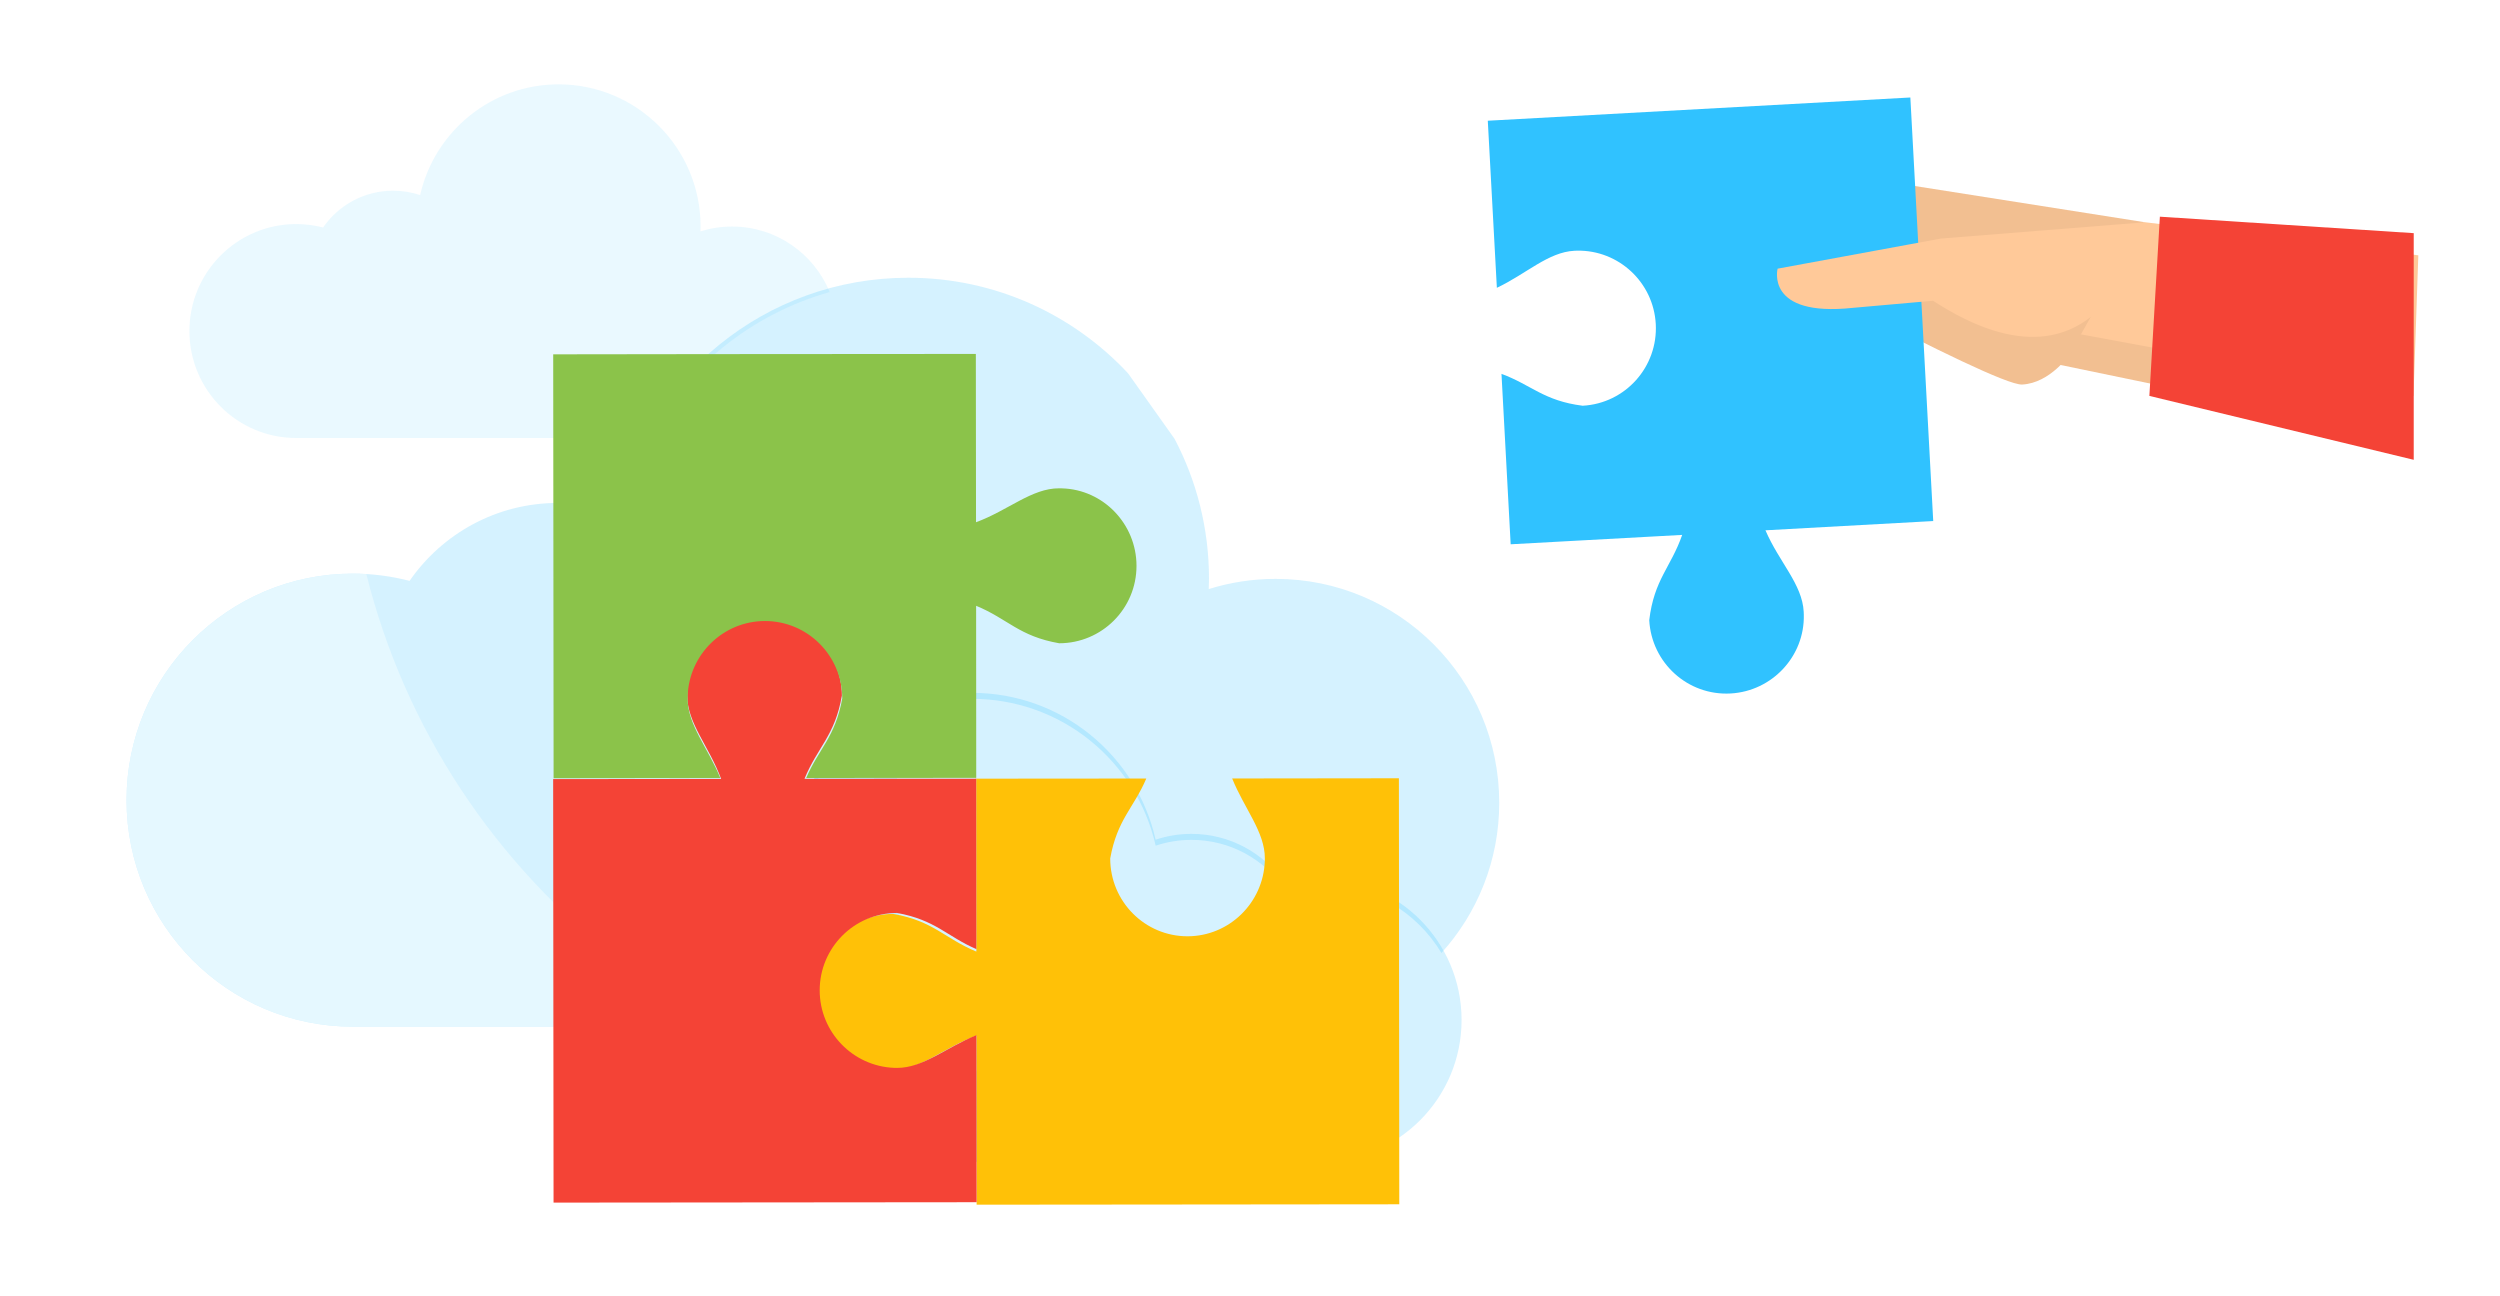 <svg width="652" height="338" viewBox="0 0 652 338" version="1.1" xmlns="http://www.w3.org/2000/svg" xmlns:xlink="http://www.w3.org/1999/xlink">
<rect x="0" y="0" width="652" height="338" fill="#333333" stroke="none"/>
<title>Group 35</title>
<desc>Created using Figma</desc>
<g id="Canvas" transform="translate(-28003 -167)">
<g id="Group 35">
<g id="Rectangle 2.15">
<use xlink:href="#path0_fill" transform="translate(28003 167)" fill="#FFFFFF"/>
</g>
<g id="Group 34">
<g id="Group 2.1">
<g id="clouds (2)">
<g id="Vector">
<use xlink:href="#path1_fill" transform="translate(28036 239.433)" fill="#30C2FF" fill-opacity="0.2"/>
</g>
<g id="Vector">
<use xlink:href="#path2_fill" transform="translate(28160 347.695)" fill="#30C2FF" fill-opacity="0.2"/>
</g>
<g id="Vector">
<use xlink:href="#path3_fill" transform="translate(28160 349.517)" fill="#30C2FF" fill-opacity="0.15"/>
</g>
<g id="Vector">
<use xlink:href="#path4_fill" transform="translate(28052.4 189)" fill="#30C2FF" fill-opacity="0.1"/>
</g>
<g id="Vector">
<use xlink:href="#path5_fill" transform="translate(28036 316.604)" fill="#E5F8FF"/>
</g>
</g>
</g>
<g id="Group">
<g id="Vector">
<use xlink:href="#path6_fill" transform="matrix(1 -8.23631e-11 0 1 28215.8 369.972)" fill="#FFC107"/>
</g>
<g id="Vector">
<use xlink:href="#path7_fill" transform="matrix(0 1 -1 6.13233e-11 28257.7 328.199)" fill="#F44336"/>
</g>
<g id="Vector">
<use xlink:href="#path8_fill" transform="matrix(-1 1.1149e-11 -0 -1 28299.4 369.972)" fill="#8BC34A"/>
</g>
</g>
<g id="Group 33">
<g id="Group 104">
<g id="Vector">
<use xlink:href="#path9_fill" transform="matrix(-1 0 0 1 28631.5 247.586)" fill="#F2BF91"/>
</g>
<g id="Vector">
<use xlink:href="#path10_fill" transform="matrix(-1 0 0 1 28633.7 224.92)" fill="#FFC999"/>
</g>
<g id="Vector">
<use xlink:href="#path11_fill" transform="matrix(-1 0 0 1 28632.5 223.512)" fill="#F44336"/>
</g>
<g id="Vector">
<use xlink:href="#path12_fill" transform="matrix(-1 0 0 1 28562.1 214.327)" fill="#F2BF91"/>
</g>
<g id="Vector">
<use xlink:href="#path13_fill" transform="matrix(-0.053 -0.999 0.999 -0.054 28399.1 350.846)" fill="#30C2FF"/>
</g>
<g id="Vector">
<use xlink:href="#path14_fill" transform="matrix(-1 0 0 1 28562.1 224.993)" fill="#FFC999"/>
</g>
</g>
</g>
</g>
</g>
</g>
<defs>
<path id="path0_fill" d="M 0 0L 652 0L 652 338L 0 338L 0 0Z"/>
<path id="path1_fill" d="M 261.185 24.914C 246.873 9.583 226.499 0 203.89 0C 166.546 0 135.32 26.151 127.421 61.161C 122.734 59.595 117.727 58.734 112.515 58.734C 96.47 58.734 82.312 66.78 73.82 79.057C 69.08 77.831 64.109 77.172 58.985 77.172C 26.408 77.172 0 103.619 0 136.244C 0 168.868 26.408 195.319 58.985 195.319L 124.02 195.319C 124.158 175.239 140.444 159.005 160.524 159.005C 164.332 159.005 168.004 159.589 171.455 160.673C 171.439 160.12 171.414 159.565 171.414 159.005C 171.414 131.844 193.399 109.825 220.519 109.825C 243.903 109.825 263.458 126.202 268.404 148.123C 271.338 147.142 274.472 146.604 277.736 146.604C 287.782 146.604 296.65 151.642 301.967 159.331C 304.935 158.562 308.048 158.149 311.256 158.149C 324.702 158.149 336.467 165.347 342.927 176.102C 352.294 165.743 358 152.003 358 136.929C 358 104.678 331.897 78.538 299.696 78.538C 293.616 78.538 287.753 79.472 282.241 81.202C 282.27 80.317 282.308 79.431 282.308 78.538C 282.308 65.351 279.063 52.924 273.327 42.011"/>
<path id="path2_fill" d="M 187.239 48.324C 184.031 48.324 180.918 48.735 177.951 49.506C 172.634 41.815 163.766 36.778 153.719 36.778C 150.455 36.778 147.322 37.317 144.387 38.298C 139.441 16.376 119.887 1.19673e-06 96.502 1.19673e-06C 69.382 1.19673e-06 47.398 22.018 47.398 49.179C 47.398 49.739 47.422 50.294 47.439 50.847C 43.987 49.764 40.316 49.179 36.508 49.179C 16.346 49.179 -1.10961e-06 65.546 -1.10961e-06 85.744C -1.10961e-06 105.936 16.346 122.305 36.508 122.305L 145.817 122.305L 166.103 122.305L 187.241 122.305C 207.641 122.305 224.179 105.743 224.179 85.314C 224.177 64.884 207.639 48.324 187.239 48.324Z"/>
<path id="path3_fill" d="M 75.443 37.072C 75.443 23.875 78.24 11.332 83.264 0C 62.578 5.789 47.398 24.791 47.398 47.356C 47.398 47.917 47.422 48.471 47.439 49.025C 43.987 47.941 40.316 47.356 36.508 47.356C 16.346 47.356 0 63.724 0 83.921C 0 104.113 16.346 120.482 36.508 120.482L 129.279 120.482C 97.54 106.16 75.443 74.2 75.443 37.072Z"/>
<path id="path4_fill" d="M 92.676 92.231L 119.424 92.231C 129.416 73.873 146.493 59.953 166.988 54.167C 162.865 44.141 153.019 37.083 141.523 37.083C 138.65 37.083 135.881 37.526 133.28 38.342C 133.294 37.923 133.312 37.505 133.312 37.083C 133.312 16.605 116.73 4.27405e-07 96.281 4.27405e-07C 78.644 4.27405e-07 63.901 12.347 60.172 28.878C 57.956 28.139 55.593 27.734 53.131 27.734C 45.556 27.734 38.868 31.532 34.858 37.33C 32.621 36.752 30.271 36.439 27.853 36.439C 12.47 36.439 4.16102e-07 48.928 4.16102e-07 64.334C 4.16102e-07 79.738 12.471 92.23 27.853 92.23L 72.384 92.23"/>
<path id="path5_fill" d="M 62.54 0.11C 61.364 0.039 60.179 -5.20044e-06 58.985 -5.20044e-06C 26.408 -0.001 0 26.448 0 59.073C 0 91.696 26.408 118.147 58.985 118.147L 124.02 118.147C 124.063 111.846 125.699 105.925 128.54 100.765C 96.384 75.98 72.692 40.736 62.54 0.11Z"/>
<path id="path6_fill" d="M 41.904 111.212L 86.04 111.171L 152.134 111.107L 152.031 0L 108.548 0.054C 111.77 7.996 117.093 14.008 117.073 20.903L 117.059 21.669C 116.64 32.498 107.781 41.197 96.91 41.211C 85.822 41.22 76.75 32.182 76.743 20.907C 78.563 10.761 82.858 7.778 86.154 0.068L 41.801 0.105L 41.83 45.205C 33.524 41.764 30.673 37.222 20.163 35.381C 9.075 35.391 -0.007 44.414 4.28825e-06 55.689C 0.013 66.635 8.65 75.665 19.406 75.978L 20.167 75.992C 27.341 76.018 33.428 70.222 41.857 67.098L 41.904 111.212Z"/>
<path id="path7_fill" d="M 41.989 110.437L 86.214 110.396L 152.442 110.333L 152.339 0L 108.768 0.053C 111.996 7.94 117.33 13.91 117.31 20.758L 117.296 21.518C 116.876 32.272 107.999 40.91 97.106 40.923C 85.995 40.933 76.906 31.958 76.898 20.762C 78.722 10.687 83.026 7.724 86.328 0.068L 41.886 0.105L 41.915 44.89C 33.592 41.473 30.735 36.963 20.204 35.135C 9.093 35.144 -0.007 44.104 4.29693e-06 55.301C 0.013 66.171 8.668 75.138 19.446 75.448L 20.208 75.463C 27.396 75.489 33.496 69.733 41.941 66.63L 41.989 110.437Z"/>
<path id="path8_fill" d="M 41.901 110.667L 111.154 110.617L 152.125 110.562L 152.023 0L 108.542 0.053C 111.763 7.957 117.086 13.939 117.066 20.801L 117.052 21.563C 116.633 32.339 107.775 40.995 96.904 41.009C 85.817 41.018 76.746 32.024 76.739 20.805C 78.558 10.709 82.853 7.74 86.149 0.068L 41.799 0.105L 41.828 44.983C 33.522 41.559 30.672 37.039 20.162 35.208C 9.074 35.217 -0.007 44.196 4.288e-06 55.416C 0.013 66.309 8.65 75.294 19.405 75.605L 20.166 75.62C 27.34 75.646 33.426 69.878 41.854 66.769L 41.901 110.667Z"/>
<path id="path9_fill" d="M 91.505 14.518L 0 33.481L 0 19.703L 87.14 4.52109e-06L 91.505 14.518Z"/>
<path id="path10_fill" d="M 71.606 0L 0 8.667L 1.258 45.333L 93.724 28.222L 71.606 0Z"/>
<path id="path11_fill" d="M 66.206 4.52109e-06L 68.943 46.74L 3.52731e-08 63.407L 3.52731e-08 4.296L 66.206 4.52109e-06Z"/>
<path id="path12_fill" d="M 112.439 13.037L 67.242 -2.26054e-06L 2.25748e-06 10.592L 19.233 44.963C 19.233 44.963 24.337 52.592 31.734 52.962C 39.206 53.259 112.439 13.037 112.439 13.037Z"/>
<path id="path13_fill" d="M 42.036 110.424L 86.312 110.383L 152.616 110.319L 152.513 0L 108.891 0.053C 112.123 7.939 117.464 13.908 117.444 20.755L 117.429 21.516C 117.009 32.268 108.122 40.905 97.217 40.919C 86.093 40.928 76.993 31.954 76.986 20.759C 78.811 10.685 83.12 7.723 86.427 0.068L 41.934 0.105L 41.962 44.884C 33.63 41.468 30.77 36.958 20.227 35.13C 9.104 35.14 -0.007 44.099 4.30182e-06 55.294C 0.013 66.163 8.678 75.129 19.468 75.439L 20.231 75.453C 27.428 75.479 33.534 69.725 41.989 66.622L 42.036 110.424Z"/>
<path id="path14_fill" d="M 54.962 20.444C 54.962 20.444 74.269 22.148 75.896 22.296C 98.828 24.741 95.499 12.074 95.499 12.074L 52.891 4.222L 2.25748e-06 8.62717e-05C 2.25748e-06 -0.074 9.173 50.222 54.962 20.444Z"/>
</defs>
</svg>
